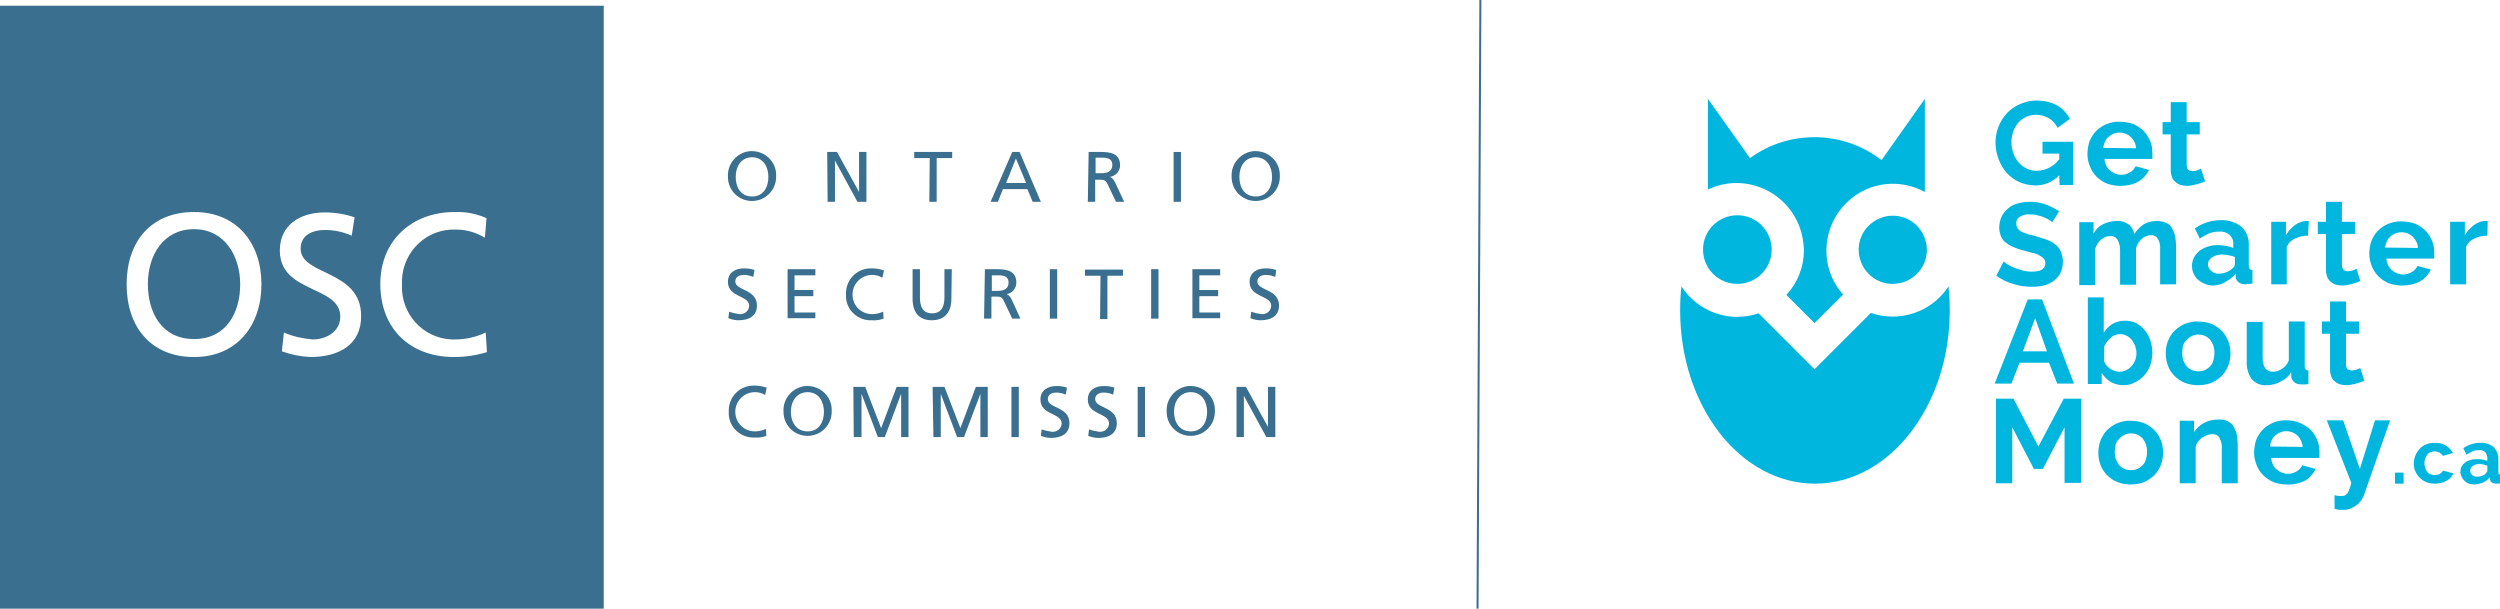 <?xml version="1.0" encoding="utf-8"?>
<!-- Generator: Adobe Illustrator 21.1.0, SVG Export Plug-In . SVG Version: 6.00 Build 0)  -->
<svg version="1.1" id="Layer_1" xmlns="http://www.w3.org/2000/svg" xmlns:xlink="http://www.w3.org/1999/xlink" x="0px" y="0px"
	 viewBox="0 0 612 149" style="enable-background:new 0 0 612 149;" xml:space="preserve">
<style type="text/css">
	.st0{fill:#3A6F8F;stroke:#3A6F8F;stroke-width:0.5;stroke-miterlimit:10;}
	.st1{fill:#00B6DE;}
	.st2{fill:#3A6F8F;}
</style>
<title>logo</title>
<line class="st0" x1="362.4" y1="-0.1" x2="361.7" y2="149"/>
<g>
	<g>
		<path class="st1" d="M504.1,42.9c-1.5,1.6-3.6,2.5-5.8,2.5c-1.3,0-2.7-0.3-3.9-0.8c-1.2-0.5-2.2-1.3-3.1-2.2c-0.9-1-1.5-2.1-2-3.3
			c-0.5-1.3-0.8-2.7-0.8-4.2c0-2.7,1-5.3,2.9-7.3c0.9-0.9,2-1.7,3.3-2.2c1.2-0.5,2.6-0.8,3.9-0.8c1.7,0,3.5,0.4,5,1.2
			c1.3,0.8,2.4,1.9,3.1,3.3l-3,2.2c-0.5-1-1.2-1.8-2.2-2.4c-0.9-0.5-2-0.8-3.1-0.8c-0.8,0-1.7,0.2-2.4,0.5c-0.8,0.4-1.4,0.9-2,1.5
			c-0.5,0.7-0.9,1.4-1.2,2.2c-0.3,0.9-0.4,1.7-0.4,2.6c0,0.9,0.2,1.8,0.5,2.7c0.3,0.8,0.7,1.5,1.3,2.2c0.5,0.6,1.2,1.1,2,1.5
			c0.8,0.4,1.6,0.5,2.4,0.5c2.2,0,4.2-1.1,5.5-2.8v-1.4H500v-2.9h7.5v10.6h-3.3L504.1,42.9L504.1,42.9z"/>
		<path class="st1" d="M519,45.5c-1.1,0-2.3-0.2-3.3-0.6c-1.9-0.8-3.4-2.3-4.1-4.2c-0.4-1-0.6-2-0.6-3c0-1,0.2-2.1,0.5-3.1
			c0.4-0.9,0.9-1.8,1.6-2.5c0.7-0.7,1.6-1.3,2.5-1.7c1.1-0.4,2.2-0.7,3.4-0.6c1.1,0,2.3,0.2,3.3,0.6c0.9,0.4,1.8,1,2.5,1.7
			c0.7,0.7,1.2,1.6,1.6,2.5c0.4,0.9,0.5,2,0.5,3c0,0.3,0,0.5,0,0.7c0,0.2,0,0.4,0,0.6h-11.7c0,0.6,0.2,1.1,0.4,1.6
			c0.2,0.5,0.5,0.9,0.9,1.2c0.4,0.3,0.8,0.6,1.3,0.8c0.5,0.2,1,0.3,1.4,0.3c0.8,0,1.5-0.2,2.2-0.6c0.6-0.3,1.1-0.9,1.4-1.5l3.3,0.9
			c-0.6,1.2-1.5,2.2-2.7,2.9C522.1,45.2,520.6,45.5,519,45.5z M522.9,36.3c0-1-0.5-2-1.3-2.8c-1.5-1.4-3.9-1.4-5.4,0
			c-0.4,0.3-0.7,0.7-0.9,1.2c-0.2,0.5-0.4,1-0.4,1.5L522.9,36.3z"/>
		<path class="st1" d="M539.8,44.4c-0.6,0.3-1.3,0.5-2,0.7c-0.8,0.2-1.6,0.4-2.4,0.4c-0.5,0-1-0.1-1.5-0.2c-0.5-0.1-0.9-0.4-1.3-0.7
			c-0.4-0.3-0.7-0.7-0.9-1.2c-0.2-0.6-0.3-1.1-0.3-1.7v-8.8h-2v-3h2V25h3.9v4.9h3.2v3h-3.2v7.5c0,0.4,0.1,0.9,0.4,1.2
			c0.3,0.2,0.7,0.3,1,0.3c0.4,0,0.8-0.1,1.2-0.2l0.9-0.4L539.8,44.4z"/>
	</g>
	<g>
		<g>
			<path class="st1" d="M502.4,54.4c-0.2-0.2-0.5-0.4-0.7-0.5c-0.4-0.3-0.9-0.5-1.3-0.7c-0.5-0.2-1.1-0.4-1.7-0.5
				c-0.6-0.2-1.2-0.2-1.8-0.2c-0.9-0.1-1.7,0.1-2.5,0.6c-0.6,0.4-0.9,1-0.8,1.7c0,0.4,0.1,0.7,0.3,1.1c0.2,0.3,0.6,0.6,0.9,0.8
				c0.5,0.2,1,0.4,1.5,0.6l2,0.5c1,0.3,1.9,0.6,2.8,0.9c0.8,0.3,1.5,0.7,2.1,1.2c0.6,0.5,1,1,1.3,1.7c0.3,0.8,0.5,1.6,0.5,2.4
				c0,1-0.2,2-0.6,2.8c-0.4,0.8-1,1.5-1.7,2c-0.7,0.5-1.6,0.9-2.4,1.1c-0.9,0.2-1.9,0.3-2.9,0.3c-1.6,0-3.1-0.2-4.6-0.7
				c-1.5-0.4-2.8-1.1-4.1-2l1.8-3.5c0.3,0.3,0.6,0.5,0.9,0.7c0.5,0.3,1.1,0.6,1.6,0.8c0.7,0.3,1.4,0.5,2.1,0.7
				c0.8,0.2,1.5,0.3,2.3,0.3c2.2,0,3.3-0.7,3.3-2.1c0-0.4-0.1-0.8-0.4-1.1c-0.3-0.3-0.7-0.6-1.1-0.8c-0.5-0.3-1.1-0.5-1.7-0.6
				l-2.2-0.6c-0.9-0.2-1.7-0.5-2.6-0.9c-0.7-0.3-1.3-0.7-1.8-1.1c-0.5-0.4-0.8-0.9-1.1-1.5c-0.2-0.6-0.4-1.3-0.4-2
				c0-1,0.2-1.9,0.6-2.8c0.4-0.8,0.9-1.4,1.6-2c0.7-0.6,1.5-1,2.4-1.2c1-0.3,1.9-0.4,2.9-0.4c1.4,0,2.7,0.2,4,0.7
				c1.1,0.4,2.2,1,3.2,1.6L502.4,54.4z"/>
			<path class="st1" d="M532.7,69.6h-3.9v-8.5c0.1-0.9-0.1-1.9-0.6-2.7c-0.4-0.6-1-0.9-1.7-0.8c-0.8,0-1.6,0.3-2.2,0.9
				c-0.7,0.6-1.2,1.4-1.4,2.3v8.9h-3.9v-8.5c0-0.9-0.2-1.8-0.7-2.6c-0.4-0.6-1-0.9-1.7-0.8c-0.8,0-1.6,0.3-2.2,0.8
				c-0.7,0.6-1.2,1.4-1.5,2.3v8.9h-3.9V54.4h3.5v2.8c0.5-1,1.3-1.8,2.3-2.3c1-0.5,2.2-0.8,3.4-0.8c1.1-0.1,2.1,0.3,3,0.9
				c0.7,0.6,1.1,1.4,1.3,2.3c0.6-1,1.4-1.8,2.3-2.4c1-0.6,2.1-0.8,3.3-0.8c0.8,0,1.6,0.2,2.3,0.5c0.6,0.3,1.1,0.8,1.4,1.4
				c0.3,0.6,0.6,1.3,0.7,2c0.1,0.7,0.2,1.5,0.2,2.2L532.7,69.6z"/>
		</g>
		<g>
			<path class="st1" d="M541.9,69.9c-0.7,0-1.4-0.1-2.1-0.4c-0.6-0.2-1.2-0.6-1.7-1c-0.5-0.4-0.8-0.9-1.1-1.5
				c-0.3-0.6-0.4-1.3-0.4-2c0-0.7,0.2-1.4,0.5-2c0.3-0.6,0.8-1.1,1.3-1.6c0.6-0.4,1.3-0.8,2-1c0.8-0.3,1.7-0.4,2.6-0.4
				c0.7,0,1.3,0.1,2,0.2c0.6,0.1,1.2,0.3,1.7,0.5v-0.9c0.1-0.9-0.3-1.7-0.9-2.3c-0.7-0.6-1.6-0.9-2.5-0.8c-0.8,0-1.6,0.1-2.4,0.4
				c-0.8,0.3-1.6,0.8-2.4,1.3l-1.2-2.5c1.9-1.3,4.1-2,6.3-2c1.8-0.1,3.7,0.5,5.1,1.6c1.3,1.2,1.9,2.9,1.8,4.7v4.7
				c0,0.3,0,0.6,0.2,0.9c0.2,0.2,0.4,0.3,0.7,0.3v3.3c-0.6,0.1-1.1,0.2-1.7,0.2c-0.6,0-1.2-0.1-1.7-0.5c-0.4-0.3-0.7-0.8-0.7-1.3
				v-0.8c-0.7,0.8-1.5,1.5-2.5,2C544,69.6,543,69.8,541.9,69.9z M543.1,67c0.7,0,1.3-0.1,2-0.4c0.5-0.2,1-0.5,1.4-0.9
				c0.4-0.2,0.6-0.7,0.6-1.1v-1.7c-0.5-0.2-1-0.3-1.5-0.4c-0.5-0.1-1-0.2-1.6-0.2c-0.9,0-1.7,0.2-2.5,0.7c-0.6,0.4-1,1-1,1.7
				c0,0.6,0.3,1.2,0.8,1.6C541.8,66.8,542.4,67,543.1,67z"/>
			<path class="st1" d="M565,57.7c-1.1,0-2.2,0.2-3.2,0.7c-0.9,0.4-1.6,1.1-2,2v9.2H556V54.3h3.6v3.3c0.3-0.5,0.6-1,1-1.4
				c0.4-0.4,0.8-0.8,1.2-1.1c0.4-0.3,0.8-0.5,1.3-0.7c0.4-0.2,0.8-0.2,1.3-0.3h0.8L565,57.7z"/>
			<path class="st1" d="M577.8,68.8c-0.6,0.3-1.3,0.5-2,0.7c-0.8,0.2-1.6,0.4-2.4,0.4c-0.5,0-1-0.1-1.5-0.2
				c-0.5-0.1-0.9-0.4-1.3-0.7c-0.4-0.3-0.7-0.7-0.9-1.2c-0.2-0.6-0.3-1.1-0.3-1.7v-8.8h-2v-3h2v-4.9h3.9v4.9h3.2v3h-3.2v7.5
				c0,0.4,0.1,0.9,0.4,1.2c0.3,0.3,0.7,0.4,1.1,0.4c0.4,0,0.8-0.1,1.2-0.2l0.9-0.4L577.8,68.8z"/>
			<path class="st1" d="M588,69.9c-1.1,0-2.3-0.2-3.3-0.6c-1.9-0.8-3.4-2.3-4.1-4.2c-0.4-1-0.6-2-0.6-3c0-1,0.2-2.1,0.5-3.1
				c0.4-0.9,0.9-1.8,1.6-2.5c0.7-0.7,1.6-1.3,2.5-1.7c1.1-0.4,2.2-0.7,3.4-0.6c1.1,0,2.3,0.2,3.3,0.6c0.9,0.4,1.8,1,2.5,1.7
				c0.7,0.7,1.2,1.6,1.6,2.5c0.4,1,0.5,2,0.5,3c0,0.3,0,0.5,0,0.7c0,0.2,0,0.4,0,0.6h-11.7c0,0.6,0.2,1.1,0.4,1.6
				c0.4,0.9,1.2,1.6,2.2,2c0.5,0.2,1,0.3,1.4,0.3c0.8,0,1.5-0.2,2.2-0.6c0.6-0.3,1.1-0.9,1.4-1.5l3.3,0.9c-0.6,1.2-1.5,2.2-2.7,2.9
				C591.1,69.6,589.5,69.9,588,69.9z M591.9,60.7c0-1-0.5-2-1.3-2.8c-1.5-1.4-3.9-1.4-5.4,0c-0.4,0.3-0.7,0.7-0.9,1.2
				c-0.2,0.5-0.4,1-0.4,1.5L591.9,60.7z"/>
			<path class="st1" d="M608.9,57.7c-1.1,0-2.2,0.2-3.2,0.7c-0.9,0.4-1.6,1.1-2,2v9.2h-3.9V54.3h3.6v3.3c0.3-0.5,0.6-1,1-1.4
				c0.4-0.4,0.8-0.8,1.2-1.1c0.4-0.3,0.8-0.5,1.3-0.7c0.4-0.2,0.8-0.2,1.3-0.3h0.8L608.9,57.7z"/>
		</g>
	</g>
	<g>
		<path class="st1" d="M496.4,73.3h3.5l7.8,20.6h-4.1l-2-5.1h-7.2l-2,5.1h-4.1L496.4,73.3z M501.1,86l-2.9-8.1l-3,8.1H501.1z"/>
		<path class="st1" d="M519.8,94.3c-1.1,0-2.2-0.3-3.1-0.8c-0.9-0.5-1.6-1.3-2.2-2.2V94h-3.4V72.8h3.9v8.7c0.5-0.9,1.2-1.6,2.1-2.2
			c0.9-0.5,2-0.8,3.1-0.8c0.9,0,1.9,0.2,2.7,0.6c0.8,0.4,1.5,1,2.1,1.7c0.6,0.7,1.1,1.6,1.4,2.5c0.3,1,0.5,2,0.5,3
			c0,1.1-0.2,2.1-0.5,3.1c-0.3,0.9-0.9,1.8-1.5,2.5c-0.6,0.7-1.4,1.3-2.3,1.7C521.8,94.1,520.8,94.3,519.8,94.3z M518.8,91
			c0.6,0,1.2-0.1,1.7-0.4c0.5-0.2,1-0.6,1.3-1c0.4-0.4,0.7-0.9,0.9-1.4c0.2-0.6,0.3-1.1,0.3-1.7c0-0.6-0.1-1.2-0.3-1.8
			c-0.2-0.5-0.5-1-0.8-1.5c-0.4-0.4-0.8-0.8-1.3-1c-0.5-0.3-1-0.4-1.6-0.4c-0.9,0-1.7,0.3-2.3,0.9c-0.7,0.6-1.2,1.3-1.6,2.1v3.6
			c0.1,0.4,0.3,0.7,0.6,1.1c0.3,0.3,0.6,0.6,0.9,0.8c0.3,0.2,0.7,0.4,1.1,0.5C518,90.9,518.4,91,518.8,91L518.8,91z"/>
		<path class="st1" d="M538.1,94.3c-1.1,0-2.3-0.2-3.3-0.6c-1.9-0.8-3.4-2.3-4.1-4.2c-0.7-1.9-0.7-4.1,0-6c0.4-0.9,0.9-1.8,1.6-2.5
			c0.7-0.7,1.6-1.3,2.5-1.7c1.1-0.4,2.2-0.7,3.3-0.6c1.1,0,2.3,0.2,3.3,0.6c0.9,0.4,1.8,1,2.5,1.7c0.7,0.7,1.2,1.6,1.6,2.5
			c0.7,1.9,0.7,4.1,0,6c-0.4,0.9-0.9,1.8-1.6,2.5c-0.7,0.7-1.6,1.3-2.5,1.7C540.4,94.1,539.3,94.3,538.1,94.3z M534.2,86.5
			c0,0.6,0.1,1.2,0.3,1.8c0.2,0.5,0.5,1,0.8,1.4c0.4,0.4,0.8,0.7,1.3,0.9c1,0.4,2.1,0.4,3.1,0c0.5-0.2,0.9-0.5,1.3-0.9
			c0.4-0.4,0.7-0.9,0.8-1.4c0.2-0.6,0.3-1.3,0.3-2c0-0.6-0.1-1.2-0.3-1.8c-0.2-0.5-0.5-1-0.8-1.4c-0.4-0.4-0.8-0.7-1.3-0.9
			c-0.5-0.2-1-0.3-1.6-0.3c-0.5,0-1.1,0.1-1.6,0.4c-0.5,0.2-0.9,0.6-1.3,1c-0.4,0.4-0.7,0.9-0.8,1.4
			C534.3,85.1,534.2,85.8,534.2,86.5L534.2,86.5z"/>
		<path class="st1" d="M554.8,94.3c-1.4,0.1-2.7-0.5-3.6-1.5c-0.9-1.3-1.3-2.9-1.2-4.5v-9.5h3.9v8.7c0,2.3,0.8,3.5,2.5,3.5
			c0.8,0,1.5-0.2,2.2-0.7c0.8-0.5,1.4-1.2,1.7-2.1v-9.5h3.9v10.8c0,0.3,0,0.6,0.2,0.9c0.2,0.2,0.4,0.3,0.7,0.3V94
			c-0.3,0.1-0.6,0.1-1,0.1h-0.7c-0.6,0-1.2-0.1-1.7-0.5c-0.4-0.3-0.7-0.8-0.8-1.3v-1.2c-0.6,1-1.5,1.8-2.6,2.3
			C557.3,94,556.1,94.3,554.8,94.3z"/>
		<path class="st1" d="M578.8,93.2c-0.6,0.3-1.3,0.5-2,0.7c-0.8,0.2-1.6,0.4-2.4,0.4c-0.5,0-1-0.1-1.5-0.2c-0.5-0.1-0.9-0.4-1.3-0.7
			c-0.4-0.3-0.7-0.7-0.9-1.2c-0.2-0.6-0.3-1.1-0.3-1.7v-8.8h-2v-3h2v-4.9h3.9v4.9h3.2v3h-3.2v7.5c0,0.4,0.1,0.9,0.4,1.2
			c0.3,0.2,0.7,0.3,1,0.3c0.4,0,0.8-0.1,1.2-0.2l0.9-0.4L578.8,93.2z"/>
	</g>
	<g>
		<path class="st1" d="M425.3,69.5c4.6,0,8.4-3.7,8.4-8.4c0-4.6-3.7-8.4-8.4-8.4c-4.6,0-8.4,3.7-8.4,8.4S420.7,69.5,425.3,69.5
			L425.3,69.5"/>
		<path class="st1" d="M463.3,77.5c-1.8,0-3.6-0.3-5.3-0.9l-13.8,13.8l-13.7-13.7c-7.1,2.4-14.8-0.3-18.9-6.6
			c-0.2,1.9-0.3,3.9-0.3,5.9c0,23.5,14.8,42.4,33,42.4s33-19,33-42.4c0-2-0.1-3.9-0.3-5.9C474,74.7,468.9,77.5,463.3,77.5"/>
		<path class="st1" d="M463.3,69.5c4.6,0,8.4-3.7,8.4-8.3s-3.7-8.4-8.3-8.4s-8.4,3.7-8.4,8.3c0,0,0,0,0,0
			C455,65.7,458.7,69.5,463.3,69.5"/>
		<path class="st1" d="M441.6,61.2c0,4.1-1.5,8-4.3,11l6.9,6.9l7-7c-6-6.7-5.3-17,1.4-23c5.1-4.6,12.6-5.4,18.6-2.1V24.2l-10.6,15
			c-9.4-7.3-22.6-7.5-32.2-0.5l-10.3-14.5v22.2c8.1-3.9,17.9-0.4,21.8,7.7C441,56.3,441.5,58.7,441.6,61.2"/>
	</g>
	<g>
		<path class="st1" d="M505.4,118.3v-13.7l-5.3,10.2h-2.2l-5.3-10.2v13.7h-4V97.6h4.3l6.1,11.7l6.2-11.7h4.3v20.6H505.4z"/>
		<path class="st1" d="M521.6,118.6c-1.1,0-2.3-0.2-3.3-0.6c-1.9-0.8-3.4-2.3-4.1-4.2c-0.7-1.9-0.7-4.1,0-6c0.4-0.9,0.9-1.8,1.6-2.5
			c0.7-0.7,1.6-1.3,2.5-1.7c1.1-0.4,2.2-0.7,3.3-0.6c1.1,0,2.3,0.2,3.3,0.6c0.9,0.4,1.8,1,2.5,1.7c0.7,0.7,1.2,1.6,1.6,2.5
			c0.7,1.9,0.7,4.1,0,6c-0.4,0.9-0.9,1.8-1.6,2.5c-0.7,0.7-1.6,1.3-2.5,1.7C523.9,118.4,522.8,118.6,521.6,118.6z M517.7,110.7
			c0,0.6,0.1,1.2,0.3,1.8c0.2,0.5,0.5,1,0.8,1.4c0.4,0.4,0.8,0.7,1.3,0.9c1,0.4,2.1,0.4,3.1,0c0.5-0.2,0.9-0.5,1.3-0.9
			c0.4-0.4,0.7-0.9,0.8-1.4c0.2-0.6,0.3-1.3,0.3-2c0-0.6-0.1-1.2-0.3-1.8c-0.2-0.5-0.5-1-0.8-1.4c-0.4-0.4-0.8-0.7-1.3-0.9
			c-0.5-0.2-1-0.3-1.6-0.3c-0.5,0-1.1,0.1-1.6,0.4c-0.5,0.2-0.9,0.6-1.3,1c-0.4,0.4-0.7,0.9-0.8,1.4
			C517.8,109.4,517.7,110,517.7,110.7L517.7,110.7z"/>
		<path class="st1" d="M547.8,118.3h-3.9v-8.5c0.1-0.9-0.2-1.9-0.6-2.7c-0.4-0.6-1.1-0.9-1.8-0.8c-0.4,0-0.8,0.1-1.2,0.2
			c-0.4,0.2-0.8,0.4-1.2,0.6c-0.4,0.3-0.7,0.6-1,1c-0.3,0.4-0.5,0.8-0.6,1.3v8.9h-3.9V103h3.5v2.8c0.6-1,1.5-1.8,2.5-2.3
			c1.1-0.6,2.3-0.8,3.6-0.8c0.8,0,1.6,0.1,2.3,0.5c0.6,0.3,1.1,0.8,1.4,1.4c0.3,0.6,0.6,1.3,0.7,2c0.1,0.7,0.2,1.5,0.2,2.2
			L547.8,118.3z"/>
		<path class="st1" d="M559.8,118.6c-1.1,0-2.3-0.2-3.3-0.6c-0.9-0.4-1.8-1-2.5-1.7c-0.7-0.7-1.3-1.6-1.6-2.5c-0.4-1-0.6-2-0.6-3
			c0-1,0.2-2.1,0.5-3.1c0.4-0.9,0.9-1.8,1.6-2.5c0.7-0.7,1.6-1.3,2.5-1.7c1.1-0.4,2.2-0.7,3.4-0.6c1.2,0,2.3,0.2,3.4,0.7
			c0.9,0.4,1.8,1,2.5,1.7c0.7,0.7,1.2,1.6,1.6,2.5c0.4,1,0.5,2,0.5,3c0,0.3,0,0.5,0,0.7c0,0.2,0,0.4,0,0.6H556
			c0,0.6,0.2,1.1,0.4,1.6c0.2,0.5,0.5,0.9,0.9,1.2c0.4,0.3,0.8,0.6,1.3,0.8c0.5,0.2,1,0.3,1.4,0.3c0.8,0,1.5-0.2,2.2-0.6
			c0.6-0.3,1.1-0.9,1.4-1.5l3.3,0.9c-0.6,1.2-1.5,2.2-2.7,2.9C562.9,118.3,561.3,118.7,559.8,118.6z M563.7,109.4
			c-0.1-1-0.5-2-1.3-2.8c-1.5-1.4-3.9-1.4-5.4,0c-0.4,0.3-0.7,0.7-0.9,1.2c-0.2,0.5-0.4,1-0.4,1.5L563.7,109.4z"/>
		<path class="st1" d="M571.5,121.2c0.3,0.1,0.6,0.2,1,0.2h0.8c0.2,0,0.5,0,0.7-0.1c0.2-0.1,0.4-0.3,0.6-0.5c0.2-0.3,0.4-0.6,0.5-1
			c0.2-0.4,0.4-1,0.5-1.6l-6-15.3h4l4.1,11.9l3.7-11.9h3.7l-6.4,18.3c-0.4,1.1-1.1,2-2,2.6c-1,0.7-2.1,1.1-3.3,1c-0.3,0-0.6,0-0.9,0
			c-0.3-0.1-0.7-0.1-1-0.3L571.5,121.2z"/>
		<g>
			<path class="st1" d="M586.3,118.4v-2.7h2.1v2.7H586.3z"/>
			<path class="st1" d="M590.9,113.5c0-0.7,0.1-1.3,0.4-2c0.2-0.6,0.6-1.1,1-1.6c0.5-0.5,1-0.9,1.6-1.1c0.7-0.3,1.4-0.4,2.2-0.4
				c1,0,1.9,0.2,2.7,0.7c0.7,0.4,1.3,1.1,1.7,1.8l-2.5,0.7c-0.2-0.4-0.5-0.6-0.8-0.8c-0.4-0.2-0.8-0.3-1.2-0.3c-0.4,0-0.7,0.1-1,0.2
				c-0.3,0.1-0.6,0.3-0.8,0.6c-0.2,0.3-0.4,0.6-0.5,0.9c-0.1,0.4-0.2,0.8-0.2,1.2c0,0.4,0.1,0.8,0.2,1.2c0.1,0.3,0.3,0.7,0.5,0.9
				c0.2,0.3,0.5,0.5,0.8,0.6c0.3,0.1,0.7,0.2,1,0.2c0.4,0,0.9-0.1,1.3-0.3c0.3-0.2,0.6-0.5,0.8-0.8l2.5,0.7
				c-0.4,0.8-0.9,1.4-1.7,1.8c-0.8,0.5-1.8,0.7-2.8,0.7c-0.7,0-1.5-0.1-2.2-0.4c-1.2-0.5-2.2-1.5-2.7-2.8
				C591,114.8,590.9,114.1,590.9,113.5z"/>
			<path class="st1" d="M605.7,118.6c-0.5,0-0.9-0.1-1.3-0.2c-0.4-0.1-0.8-0.4-1.1-0.7c-0.3-0.3-0.5-0.6-0.7-1
				c-0.2-0.4-0.3-0.8-0.3-1.2c0-0.4,0.1-0.9,0.3-1.3c0.2-0.4,0.5-0.7,0.9-1c0.4-0.3,0.9-0.5,1.3-0.6c0.5-0.2,1.1-0.2,1.7-0.2
				c0.4,0,0.9,0,1.3,0.1c0.4,0.1,0.8,0.2,1.1,0.3v-0.6c0-0.6-0.2-1.1-0.5-1.5c-0.5-0.4-1-0.6-1.6-0.5c-0.5,0-1.1,0.1-1.5,0.3
				c-0.5,0.2-1.1,0.5-1.5,0.8l-0.8-1.6c1.2-0.8,2.6-1.3,4.1-1.3c1.2-0.1,2.4,0.3,3.3,1c0.8,0.8,1.2,1.9,1.2,3v3c0,0.2,0,0.4,0.1,0.6
				c0.1,0.1,0.3,0.2,0.5,0.2v2.1c-0.4,0.1-0.7,0.1-1.1,0.1c-0.4,0-0.8-0.1-1.1-0.3c-0.3-0.2-0.4-0.5-0.5-0.8v-0.5
				c-0.4,0.6-1,1-1.6,1.3C607.1,118.4,606.4,118.6,605.7,118.6z M606.4,116.7c0.4,0,0.8-0.1,1.2-0.2c0.3-0.1,0.7-0.3,0.9-0.6
				c0.2-0.2,0.4-0.4,0.4-0.7V114c-0.3-0.1-0.6-0.2-1-0.3c-0.3-0.1-0.7-0.1-1-0.1c-0.6,0-1.1,0.1-1.6,0.5c-0.4,0.2-0.6,0.7-0.6,1.1
				c0,0.4,0.2,0.8,0.5,1.1C605.5,116.6,605.9,116.7,606.4,116.7L606.4,116.7L606.4,116.7z"/>
		</g>
	</g>
</g>
<g>
	<path class="st2" d="M184.1,37c3.2,0,5.9,2.6,5.9,5.8c0,0.2,0,0.3,0,0.5c0,3.2-2.6,5.9-5.9,5.9s-5.9-2.6-5.9-5.9
		c-0.2-3.2,2.2-6,5.4-6.3C183.8,37,184,37,184.1,37z M184.1,48.1c2.8,0,4-2.3,4-4.8s-1.3-4.8-4-4.8s-4,2.3-4,4.8
		S181.3,48.1,184.1,48.1L184.1,48.1z"/>
	<path class="st2" d="M202.5,37.2h2.4l5.4,9.8l0,0v-9.8h1.8v12.2h-2.2l-5.5-10.1l0,0v10.1h-1.8L202.5,37.2L202.5,37.2z"/>
	<path class="st2" d="M227.6,38.7h-3.8v-1.5h9.3v1.5h-3.8v10.7h-1.8L227.6,38.7z"/>
	<path class="st2" d="M247.8,37.2h1.8l5.2,12.2h-2l-1.3-3.1h-6l-1.2,3.1h-1.8L247.8,37.2z M248.7,38.8l-2.4,6h4.9L248.7,38.8z"/>
	<path class="st2" d="M266.5,37.2h3c2.4,0,4.7,0.4,4.7,3.3c0,1.4-1.1,2.6-2.5,2.8l0,0c0.5,0.2,0.8,0.5,1.2,1.2l2.3,4.9h-2l-2-4.2
		c-0.5-1.2-1.1-1.2-2-1.2h-1.1v5.4h-1.8L266.5,37.2z M268.2,42.4h1.5c1.7,0,2.6-0.7,2.6-2s-0.8-1.8-2.4-1.8h-1.7V42.4z"/>
	<path class="st2" d="M287.3,37.2h1.8v12.2h-1.8V37.2z"/>
	<path class="st2" d="M307.4,37c3.2,0,5.9,2.6,5.9,5.8c0,0.2,0,0.3,0,0.5c0,3.2-2.6,5.9-5.9,5.9s-5.9-2.6-5.9-5.9
		c-0.2-3.2,2.2-6,5.4-6.3C307.1,37,307.3,37,307.4,37z M307.4,48.1c2.8,0,4-2.3,4-4.8s-1.3-4.8-4-4.8s-4,2.3-4,4.8
		S304.6,48.1,307.4,48.1L307.4,48.1z"/>
	<path class="st2" d="M184.4,67.8c-0.7-0.3-1.5-0.5-2.3-0.5c-1,0-2.1,0.4-2.1,1.6c0,2.3,5.3,1.8,5.3,5.9c0,2.6-2,3.6-4.5,3.6
		c-0.9,0-1.7-0.2-2.5-0.5l0.2-1.6c0.8,0.3,1.7,0.5,2.5,0.6c1.2,0.1,2.3-0.7,2.4-2c0,0,0,0,0,0c0-2.7-5.2-2-5.2-5.9
		c0-2.2,1.7-3.3,3.9-3.3c0.9,0,1.8,0.1,2.6,0.4L184.4,67.8z"/>
	<path class="st2" d="M192.8,65.9h6.8v1.5h-5.1V71h4.6v1.5h-4.6v4h5.1v1.4h-6.8L192.8,65.9z"/>
	<path class="st2" d="M216,68c-0.8-0.5-1.6-0.7-2.5-0.7c-2.6,0-4.8,2.1-4.8,4.8s2.1,4.8,4.8,4.8l0,0c0.9,0,1.8-0.2,2.7-0.6l0.1,1.7
		c-0.9,0.3-1.8,0.5-2.8,0.4c-3.3,0.2-6.2-2.3-6.4-5.6c0-0.3,0-0.5,0-0.8c-0.1-3.4,2.5-6.2,5.9-6.3c0.2,0,0.4,0,0.6,0
		c0.9,0,1.9,0.2,2.8,0.5L216,68z"/>
	<path class="st2" d="M232.9,73.1c0,3.4-1.7,5.3-4.8,5.3c-3,0-4.7-1.8-4.7-5.3v-7.2h1.8v6.9c0,2.3,0.7,3.9,3,3.9c2.2,0,3-1.6,3-3.9
		v-6.9h1.8L232.9,73.1z"/>
	<path class="st2" d="M241.1,65.9h3c2.4,0,4.7,0.4,4.7,3.3c0,1.4-1,2.6-2.4,2.8l0,0c0.5,0.2,0.8,0.5,1.2,1.2l2.2,4.8h-2l-2-4.2
		c-0.5-1.2-1.1-1.2-2-1.2h-1.1v5.4h-1.8L241.1,65.9z M242.8,71.2h1.5c1.7,0,2.6-0.7,2.6-2s-0.8-1.8-2.4-1.8h-1.7L242.8,71.2
		L242.8,71.2z"/>
	<path class="st2" d="M257,65.9h1.8v12.1H257V65.9z"/>
	<path class="st2" d="M269.4,67.5h-3.8v-1.5h9.3v1.5h-3.8v10.6h-1.8L269.4,67.5L269.4,67.5z"/>
	<path class="st2" d="M281.8,65.9h1.8v12.1h-1.8V65.9z"/>
	<path class="st2" d="M291.9,65.9h6.8v1.5h-5.1V71h4.6v1.5h-4.6v4h5.1v1.4h-6.8V65.9z"/>
	<path class="st2" d="M312.2,67.8c-0.7-0.3-1.5-0.5-2.3-0.5c-1,0-2.1,0.4-2.1,1.6c0,2.3,5.3,1.8,5.3,5.9c0,2.6-2,3.6-4.5,3.6
		c-0.9,0-1.7-0.2-2.5-0.5l0.2-1.6c0.8,0.3,1.7,0.5,2.5,0.6c1.2,0.1,2.3-0.7,2.4-2c0,0,0,0,0,0c0-2.7-5.3-2-5.3-5.9
		c0-2.2,1.7-3.3,3.9-3.3c0.9,0,1.8,0.1,2.6,0.4L312.2,67.8z"/>
	<path class="st2" d="M187.3,96.7c-0.8-0.5-1.6-0.7-2.5-0.7c-2.6,0-4.8,2.1-4.8,4.8s2.1,4.8,4.8,4.8c0.9,0,1.8-0.2,2.7-0.6l0.1,1.7
		c-0.9,0.3-1.8,0.5-2.8,0.4c-3.3,0.2-6.2-2.3-6.4-5.6c0-0.3,0-0.5,0-0.8c-0.1-3.4,2.5-6.2,5.9-6.3c0.2,0,0.4,0,0.6,0
		c0.9,0,1.9,0.2,2.8,0.5L187.3,96.7z"/>
	<path class="st2" d="M197.7,94.5c3.2,0,5.9,2.6,5.9,5.8c0,0.2,0,0.3,0,0.5c0,3.2-2.6,5.9-5.9,5.9s-5.9-2.6-5.9-5.9
		c-0.2-3.2,2.2-6,5.4-6.3C197.4,94.5,197.5,94.5,197.7,94.5z M197.7,105.6c2.8,0,4-2.3,4-4.8s-1.3-4.8-4-4.8s-4.1,2.3-4.1,4.8
		S194.9,105.6,197.7,105.6L197.7,105.6z"/>
	<path class="st2" d="M208.9,94.7h2.9l3.9,10.1l3.8-10.1h2.9V107h-1.8V96.4l0,0l-4,10.6h-1.7l-4-10.6l0,0V107H209L208.9,94.7z"/>
	<path class="st2" d="M228.3,94.7h2.9l3.9,10.1l3.8-10.1h2.9V107h-1.8V96.4l0,0l-4,10.6h-1.7l-4-10.6l0,0V107h-1.8L228.3,94.7z"/>
	<path class="st2" d="M247.6,94.7h1.8V107h-1.8V94.7z"/>
	<path class="st2" d="M260.9,96.6c-0.7-0.3-1.5-0.5-2.3-0.5c-1,0-2.1,0.4-2.1,1.6c0,2.3,5.3,1.8,5.3,5.9c0,2.6-2,3.6-4.5,3.6
		c-0.9,0-1.7-0.2-2.5-0.5l0.2-1.6c0.8,0.3,1.7,0.5,2.5,0.6c1.2,0.1,2.3-0.7,2.4-2c0,0,0,0,0,0c0-2.7-5.2-2-5.2-5.9
		c0-2.2,1.7-3.3,3.9-3.3c0.9,0,1.8,0.1,2.6,0.4L260.9,96.6z"/>
	<path class="st2" d="M272.5,96.6c-0.7-0.3-1.5-0.5-2.3-0.5c-1,0-2.1,0.4-2.1,1.6c0,2.3,5.3,1.8,5.3,5.9c0,2.6-2,3.6-4.5,3.6
		c-0.9,0-1.7-0.2-2.5-0.5l0.2-1.6c0.8,0.3,1.7,0.5,2.5,0.6c1.2,0.1,2.3-0.7,2.4-2c0,0,0,0,0,0c0-2.7-5.2-2-5.2-5.9
		c0-2.2,1.7-3.3,3.9-3.3c0.9,0,1.8,0.1,2.6,0.4L272.5,96.6z"/>
	<path class="st2" d="M278.5,94.7h1.8V107h-1.8V94.7z"/>
	<path class="st2" d="M291.5,94.5c3.2,0,5.9,2.6,5.9,5.8c0,0.2,0,0.3,0,0.5c0,3.2-2.6,5.9-5.9,5.9s-5.9-2.6-5.9-5.9
		c-0.2-3.2,2.2-6,5.4-6.3C291.2,94.5,291.4,94.5,291.5,94.5z M291.5,105.6c2.8,0,4-2.3,4-4.8s-1.3-4.8-4-4.8s-4.1,2.3-4.1,4.8
		S288.7,105.6,291.5,105.6L291.5,105.6z"/>
	<path class="st2" d="M302.7,94.7h2.3l5.4,9.8l0,0v-9.8h1.8V107h-2.2l-5.5-10.1l0,0V107h-1.8L302.7,94.7z"/>
</g>
<g>
	<path class="st2" d="M47.5,56.1c-7.6,0-11.3,6.5-11.3,13.4S39.5,83,47.5,83s11.3-6.6,11.3-13.4C58.8,62.7,55,56.1,47.5,56.1z"/>
	<path class="st2" d="M0,1.4v147.8h147.8V1.4H0z M47.5,87.4c-10.5,0-16.5-7.3-16.5-17.8S37,51.9,47.5,51.9S64,59.5,64,69.6
		S58,87.4,47.5,87.4L47.5,87.4z M76,87.4c-2.4-0.1-4.8-0.6-7-1.4l0.5-4.6c2.3,1,4.7,1.5,7.1,1.7c2.8,0,6.7-1.6,6.7-5.6
		c0-7.7-14.8-5.6-14.8-16.2c0-6.1,4.8-9.3,11-9.3c2.5,0,5,0.4,7.3,1.2l-0.7,4.5c-2-0.9-4.2-1.4-6.5-1.4c-2.8,0-6,1-6,4.6
		c0,6.6,14.8,5.1,14.8,16.4C88.5,84.4,82.9,87.4,76,87.4L76,87.4z M111.2,87.4c-10.9,0-18.1-7-18.1-17.9c0-10.6,7.7-17.6,18.2-17.6
		c2.7-0.1,5.3,0.4,7.8,1.5l-0.4,4.8c-2.1-1.3-4.6-2-7.1-2c-7-0.3-12.9,5.2-13.2,12.3c0,0.4,0,0.8,0,1.2c-0.3,7.1,5.1,13.1,12.2,13.4
		c0.3,0,0.5,0,0.8,0c2.6,0,5.2-0.6,7.5-1.7l0.3,4.8C116.6,87,113.9,87.4,111.2,87.4L111.2,87.4z"/>
</g>
</svg>
